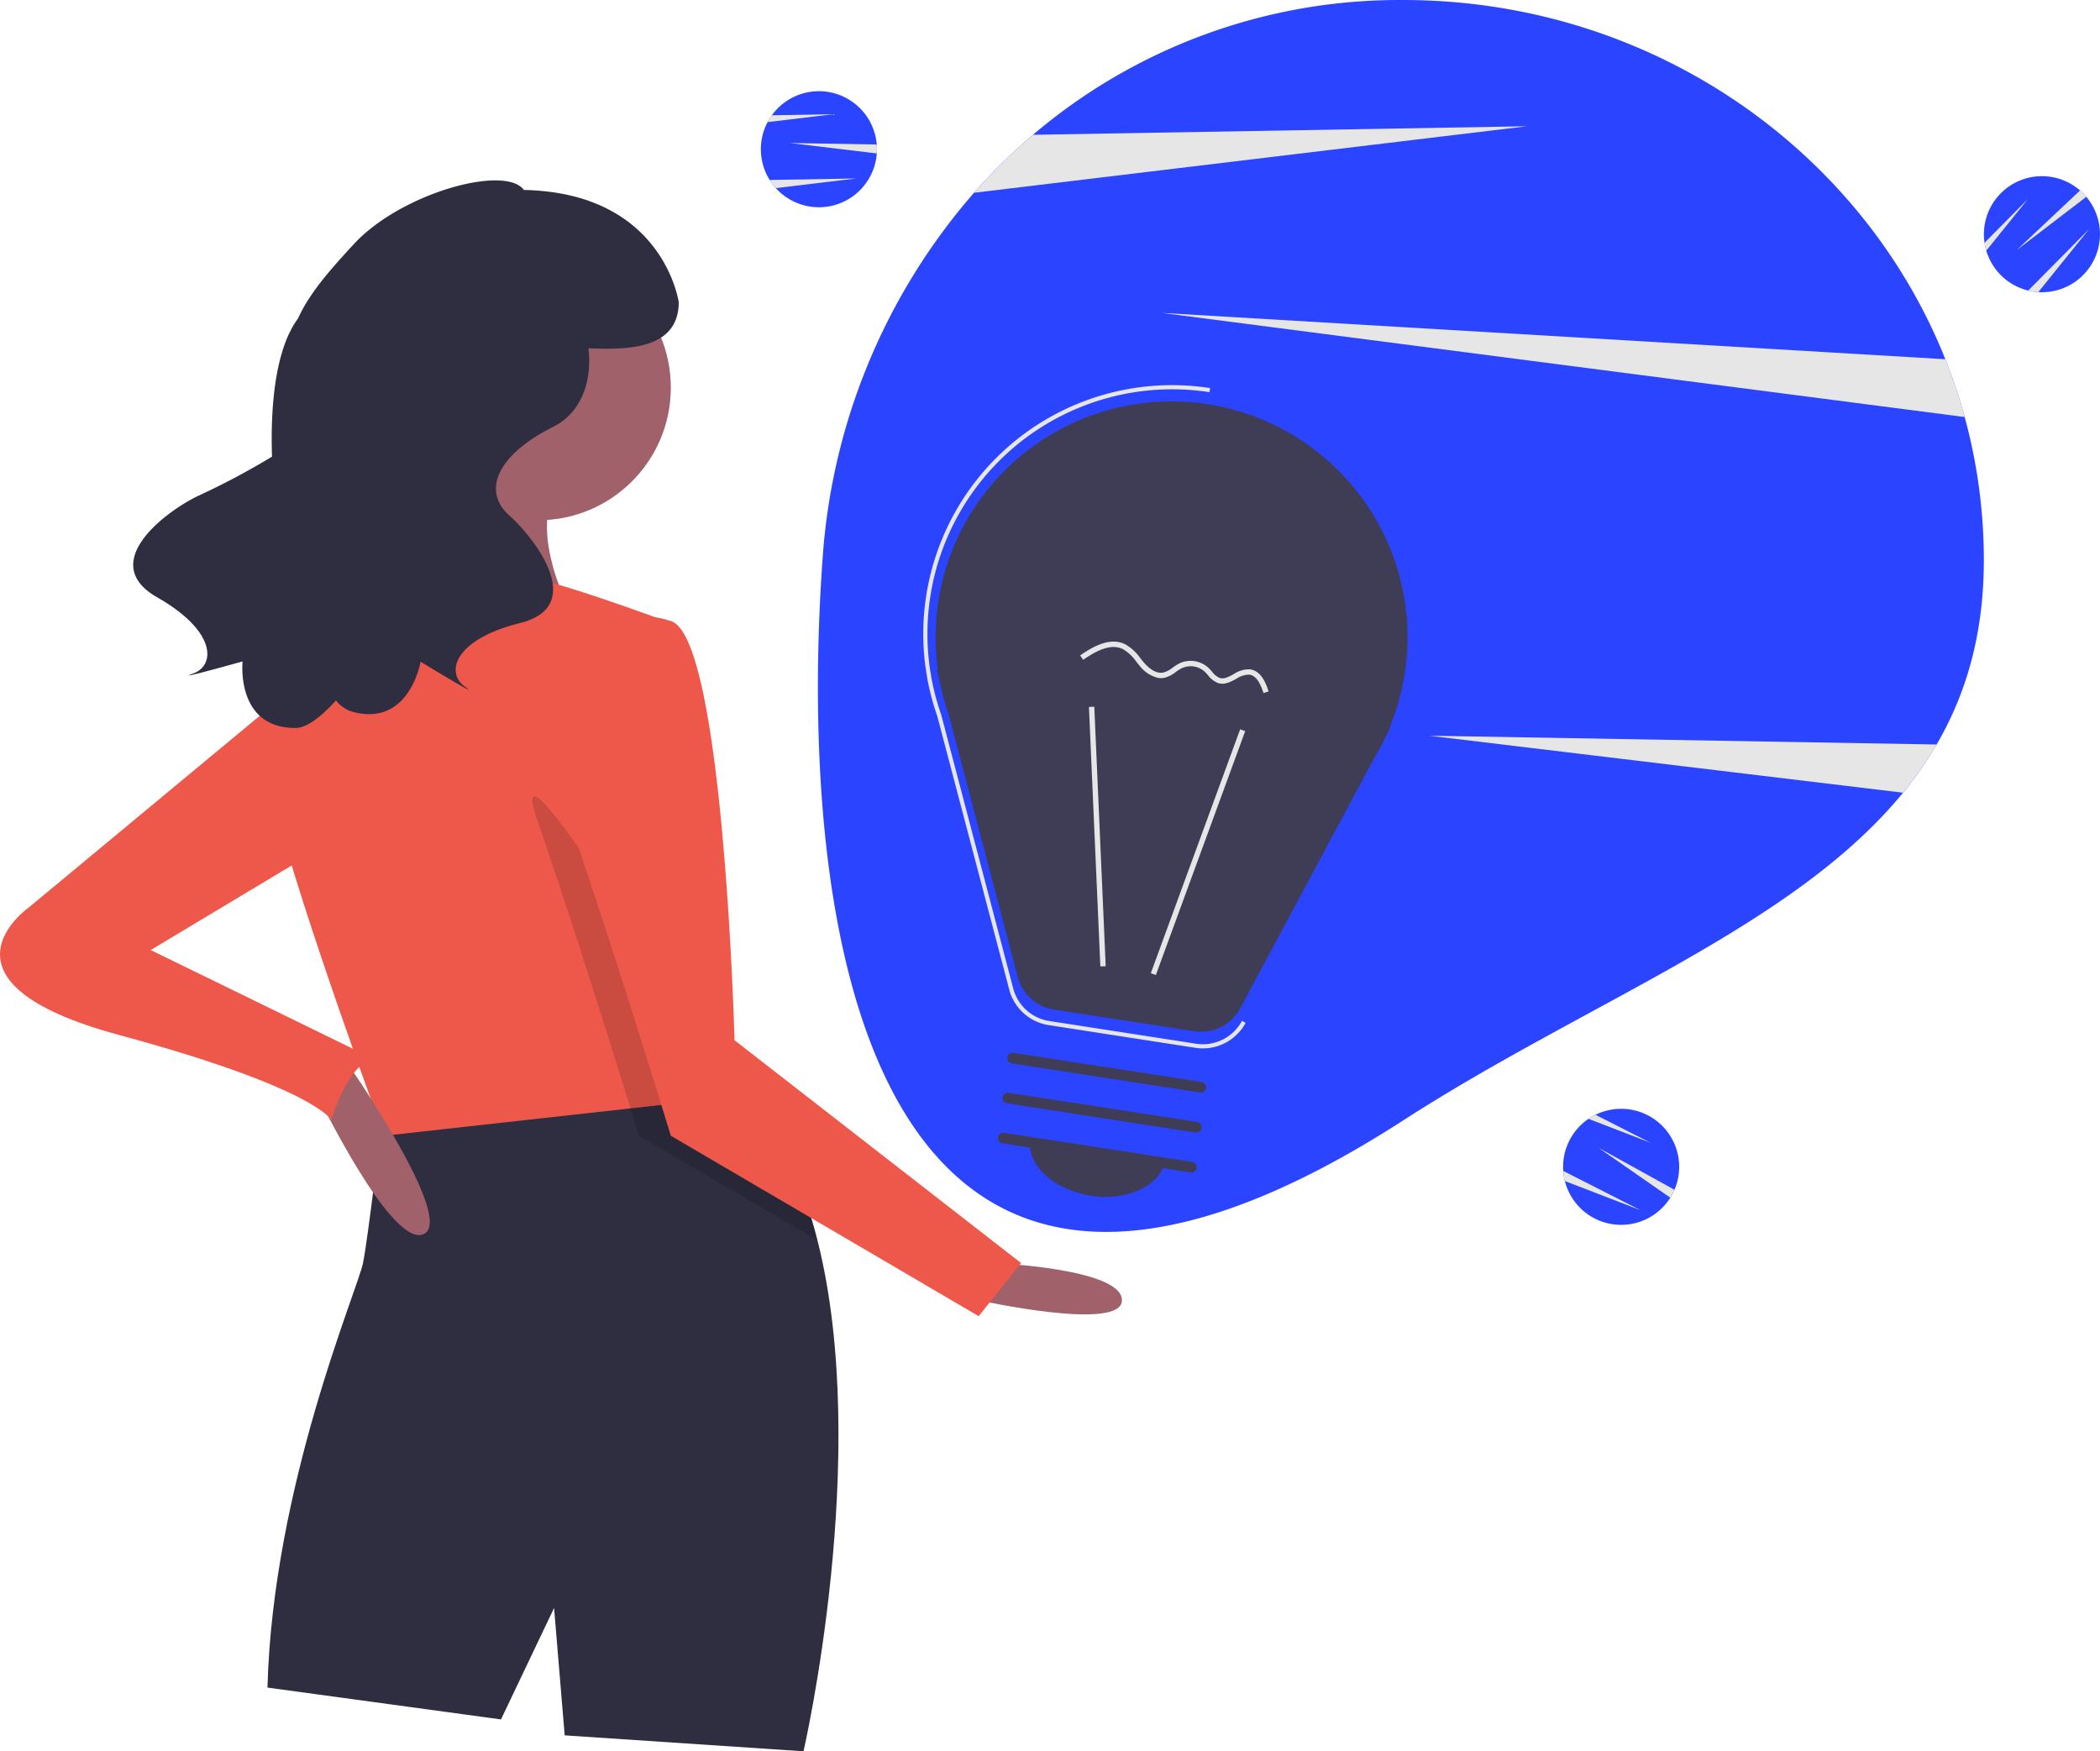 <svg id="Group_96" data-name="Group 96" xmlns="http://www.w3.org/2000/svg" width="447.058" height="372.902" viewBox="0 0 447.058 372.902">
  <path id="Path_323" data-name="Path 323" d="M736.255,146.792c0,15.521-3.676,28.3-10.053,39.241a78.406,78.406,0,0,1-7.145,10.26c-23.442,28.672-67.026,44.365-106.417,69.784-116.276,75.031-128.87-45.2-123.619-119.285a132.19,132.19,0,0,1,32.255-78.244,122.772,122.772,0,0,1,12.555-12.343,120.256,120.256,0,0,1,78.809-28.7c52.643,0,97.6,31.752,115.424,76.5a115.552,115.552,0,0,1,8.191,42.794Z" transform="translate(-313.925 -27.503)" fill="#2b44ff"/>
  <path id="Path_324" data-name="Path 324" d="M681.045,88.423l-117.7,14.162A122.765,122.765,0,0,1,575.9,90.241Z" transform="translate(-355.992 -61.538)" fill="#e6e6e6"/>
  <path id="Path_325" data-name="Path 325" d="M891.02,384.369a78.4,78.4,0,0,1-7.145,10.26L783.054,382.5Z" transform="translate(-478.742 -225.839)" fill="#e6e6e6"/>
  <path id="Path_326" data-name="Path 326" d="M824.924,200.665,654.054,178.5l166.757,9.859A114.926,114.926,0,0,1,824.924,200.665Z" transform="translate(-406.671 -111.865)" fill="#e6e6e6"/>
  <path id="Path_327" data-name="Path 327" d="M485.232,83.861c0,.3-.009.6-.035.9a12.355,12.355,0,1,1-23.248-6.668,11.356,11.356,0,0,1,.909-1.461,12.352,12.352,0,0,1,22.33,6.222C485.218,83.185,485.232,83.521,485.232,83.861Z" transform="translate(-298.544 -52.086)" fill="#2b44ff"/>
  <path id="Path_328" data-name="Path 328" d="M493.053,97.829c0,.3-.009.6-.035.9l-18.5-2.224,18.491.318C493.04,97.154,493.053,97.489,493.053,97.829Z" transform="translate(-306.366 -66.054)" fill="#e6e6e6"/>
  <path id="Path_329" data-name="Path 329" d="M483.2,113.615l-17.114,2.061a12.381,12.381,0,0,1-1.306-1.743Z" transform="translate(-300.924 -75.613)" fill="#e6e6e6"/>
  <path id="Path_330" data-name="Path 330" d="M477.774,82.615,463.758,84.3a11.358,11.358,0,0,1,.909-1.461Z" transform="translate(-300.354 -58.293)" fill="#e6e6e6"/>
  <path id="Path_331" data-name="Path 331" d="M870.788,580.655c-.143.269-.291.53-.453.779a12.355,12.355,0,1,1-17.41-16.788,11.362,11.362,0,0,1,1.488-.864,12.352,12.352,0,0,1,16.808,15.964C871.093,580.052,870.948,580.355,870.788,580.655Z" transform="translate(-514.757 -326.406)" fill="#2b44ff"/>
  <path id="Path_332" data-name="Path 332" d="M880.31,591.15c-.143.269-.291.53-.453.779l-15.3-10.637,16.184,8.949C880.615,590.547,880.469,590.85,880.31,591.15Z" transform="translate(-524.278 -336.901)" fill="#e6e6e6"/>
  <path id="Path_333" data-name="Path 333" d="M864.016,600.83l-16.083-6.2a12.367,12.367,0,0,1-.337-2.152Z" transform="translate(-514.802 -343.149)" fill="#e6e6e6"/>
  <path id="Path_334" data-name="Path 334" d="M872.945,571.34l-13.171-5.081a11.363,11.363,0,0,1,1.488-.864Z" transform="translate(-521.605 -328.019)" fill="#e6e6e6"/>
  <path id="Path_335" data-name="Path 335" d="M1071.724,116.234c.213.218.416.439.6.669a12.355,12.355,0,1,1-21.3,11.458,11.391,11.391,0,0,1-.369-1.68,12.352,12.352,0,0,1,20.331-11.136C1071.243,115.76,1071.486,115.991,1071.724,116.234Z" transform="translate(-628.175 -74.993)" fill="#2b44ff"/>
  <path id="Path_336" data-name="Path 336" d="M1080.595,120.082c.213.218.416.439.6.669l-14.8,11.324,13.459-12.683C1080.114,119.608,1080.357,119.839,1080.595,120.082Z" transform="translate(-637.046 -78.841)" fill="#e6e6e6"/>
  <path id="Path_337" data-name="Path 337" d="M1084.842,138.039l-10.813,13.424a12.38,12.38,0,0,1-2.152-.336Z" transform="translate(-640.106 -89.258)" fill="#e6e6e6"/>
  <path id="Path_338" data-name="Path 338" d="M1060.057,123.526l-8.857,10.993a11.328,11.328,0,0,1-.369-1.68Z" transform="translate(-628.347 -81.15)" fill="#e6e6e6"/>
  <path id="Path_339" data-name="Path 339" d="M568.974,636.956s27.116,1.13,27.116,7.909-30.506,0-30.506,0Z" transform="translate(-357.244 -368)" fill="#a0616a"/>
  <path id="Path_340" data-name="Path 340" d="M336.628,690.54l-50.843-3.39-2.26-27.116-11.3,23.727-49.713-6.779c1.13-42.934,19.207-84.739,20.337-90.388s3.83-28.992,3.83-28.992c4.937-10.474,30.811-11.457,51.092-10.508,8.406.384,15.863,1.107,20.462,1.627,3.039.339,4.836.587,4.836.587,8.1,8.35,13.321,19.727,16.53,32.438C351.17,627.54,336.628,690.54,336.628,690.54Z" transform="translate(-165.572 -317.638)" fill="#2f2e41"/>
  <circle id="Ellipse_42" data-name="Ellipse 42" cx="28.246" cy="28.246" r="28.246" transform="translate(86.317 54.285)" fill="#a0616a"/>
  <path id="Path_341" data-name="Path 341" d="M281.7,229.879s-7.909,35.025-20.337,45.194,48.583,0,48.583,0-13.558-22.6-3.39-32.766S281.7,229.879,281.7,229.879Z" transform="translate(-186.344 -140.569)" fill="#a0616a"/>
  <path id="Path_342" data-name="Path 342" d="M318.359,415.981l-18.744,2.079-52.436,5.83s-.249-.667-.689-1.876c-3.808-10.383-22.145-60.91-24.167-76.084-2.26-16.948,21.467-37.285,21.467-37.285s22.6-4.519,29.376-4.519,33.9,10.169,33.9,10.169l10.112,90.964.87,7.875Z" transform="translate(-165.38 -182.05)" fill="#ed584a"/>
  <path id="Path_343" data-name="Path 343" d="M411,506.252l-38-22.269s-.667-2.169-1.8-5.83c-.565-1.83-1.254-4.045-2.034-6.553-4.384-14.078-11.739-37.308-17.637-54.278-9.039-25.987,35.025,46.324,35.025,46.324l2.2,1.706.87,7.875c3.039.339,4.836.587,4.836.587C402.574,482.164,407.794,493.541,411,506.252Z" transform="translate(-236.975 -242.143)" opacity="0.15"/>
  <path id="Path_344" data-name="Path 344" d="M366.27,328.056s-11.3,14.688-2.26,40.675,21.467,66.661,21.467,66.661l65.531,38.415,9.039-11.3-61.012-47.454s-2.26-85.869-13.558-89.258A23.153,23.153,0,0,0,366.27,328.056Z" transform="translate(-242.667 -193.552)" fill="#ed584a"/>
  <path id="Path_345" data-name="Path 345" d="M246.836,546.3s15.818,32.766,22.6,29.376-16.948-37.285-16.948-37.285Z" transform="translate(-179.161 -312.93)" fill="#a0616a"/>
  <path id="Path_346" data-name="Path 346" d="M159.465,352.77,99.583,402.483S76.986,418.3,118.791,429.6s45.194,18.078,45.194,18.078,4.519-14.688,10.169-12.428L125.57,411.522,165.114,387.8Z" transform="translate(-93.485 -209.227)" fill="#ed584a"/>
  <path id="Path_347" data-name="Path 347" d="M171.3,181.847a159.517,159.517,0,0,0,15.994-8.482c-.415-12.311,1.1-23.488,5.539-29.412,2.491-5.656,7.722-11.319,11.819-15.778,10.061-10.951,32.308-17.064,36.254-11.592,29.844.589,32.985,23.982,32.985,23.982-.155,9.785-10.325,10.094-19.233,9.738.8,6.68-1.328,13.621-7.484,16.7-11.772,5.886-15.3,13.538-9.418,18.836s16.481,19.424,2.354,22.956-15.893,10.6-11.772,13.538-9.418-5.3-9.418-5.3-2.354,14.127-14.715,10.6a7.435,7.435,0,0,1-3.3-2.34c-3.338,3.668-6.317,5.837-8.561,5.849-12.855.068-11.314-14.17-11.314-14.17s-15.259,4.285-10.5,2.562,4.965-9-7.686-16.211S164.2,185.362,171.3,181.847Z" transform="translate(-129.386 -76.133)" fill="#2f2e41"/>
  <path id="Path_348" data-name="Path 348" d="M545.263,278.333l-.2-.027.5,1.9a49.95,49.95,0,0,0,2.052,7.8l14.663,55.741a9.447,9.447,0,0,0,7.692,6.933l29.9,4.626a9.448,9.448,0,0,0,9.773-4.877l28.417-53.079a49.851,49.851,0,0,0,2.431-4.54l.965-1.8-.15-.02a50.242,50.242,0,1,0-96.041-12.656Z" transform="translate(-345.622 -135.711)" fill="#3f3d56"/>
  <path id="Path_349" data-name="Path 349" d="M598.4,354.566a10.274,10.274,0,0,1-1.573-.121l-31.257-4.836a10.314,10.314,0,0,1-8.4-7.571l-15.327-58.264a52.54,52.54,0,0,1-2.153-8.189l-.388-2.549a52.968,52.968,0,0,1,60.632-59.075l-.135.872a52.1,52.1,0,0,0-59.546,58.655l.3,1.907a52.179,52.179,0,0,0,2.135,8.12l15.337,58.3a9.431,9.431,0,0,0,7.681,6.923l31.257,4.836a9.447,9.447,0,0,0,9.759-4.87l.778.416A10.335,10.335,0,0,1,598.4,354.566Z" transform="translate(-342.322 -131.328)" fill="#e6e6e6"/>
  <rect id="Rectangle_94" data-name="Rectangle 94" width="55.302" height="1.142" transform="translate(244.991 207.222) rotate(-69.885)" fill="#e6e6e6"/>
  <rect id="Rectangle_95" data-name="Rectangle 95" width="1.142" height="55.302" transform="translate(231.818 150.536) rotate(-2.516)" fill="#e6e6e6"/>
  <path id="Path_350" data-name="Path 350" d="M615.845,582.5l-40.052-6.2a1.142,1.142,0,0,1,.349-2.256l40.052,6.2a1.142,1.142,0,1,1-.349,2.256Z" transform="translate(-362.407 -332.843)" fill="#3f3d56"/>
  <path id="Path_351" data-name="Path 351" d="M618.172,563.222l-40.052-6.2a1.142,1.142,0,1,1,.349-2.257l40.052,6.2a1.142,1.142,0,1,1-.349,2.256Z" transform="translate(-363.707 -322.075)" fill="#3f3d56"/>
  <path id="Path_352" data-name="Path 352" d="M620.5,543.949l-40.052-6.2a1.142,1.142,0,1,1,.349-2.256l40.052,6.2a1.142,1.142,0,0,1-.349,2.256Z" transform="translate(-365.007 -311.308)" fill="#3f3d56"/>
  <path id="Path_353" data-name="Path 353" d="M603.2,589.091c7.945,1.229,15.07-2.2,15.915-7.664l-28.77-4.451C589.5,582.438,595.252,587.862,603.2,589.091Z" transform="translate(-371.029 -334.49)" fill="#3f3d56"/>
  <path id="Path_354" data-name="Path 354" d="M631.164,344.814a7.033,7.033,0,0,1-3.9-2.52c-.254-.3-.5-.6-.75-.913a8.918,8.918,0,0,0-2.942-2.738c-2.62-1.222-5.707.485-8.38,2.317l-.646-.941c2.938-2.015,6.365-3.876,9.508-2.41a9.892,9.892,0,0,1,3.349,3.058c.24.3.481.6.727.886.806.941,2.413,2.466,4.136,2.115a5.56,5.56,0,0,0,1.984-1.05,10.623,10.623,0,0,1,1.4-.886,5.591,5.591,0,0,1,6.137.867,11.031,11.031,0,0,1,.833.881,4.046,4.046,0,0,0,1.63,1.339c.933.3,1.919-.235,2.964-.8a5.9,5.9,0,0,1,3.455-1.035l.123.017c2.249.348,3.285,2.835,3.872,4.691l-1.089.344c-.8-2.523-1.768-3.778-3.04-3.917a5.018,5.018,0,0,0-2.779.905c-1.208.652-2.459,1.327-3.853.882a4.937,4.937,0,0,1-2.141-1.673,10.08,10.08,0,0,0-.745-.791,4.486,4.486,0,0,0-4.86-.687,9.637,9.637,0,0,0-1.252.795,6.485,6.485,0,0,1-2.414,1.237,3.753,3.753,0,0,1-1.334.03Z" transform="translate(-384.6 -200.463)" fill="#e6e6e6"/>
</svg>
